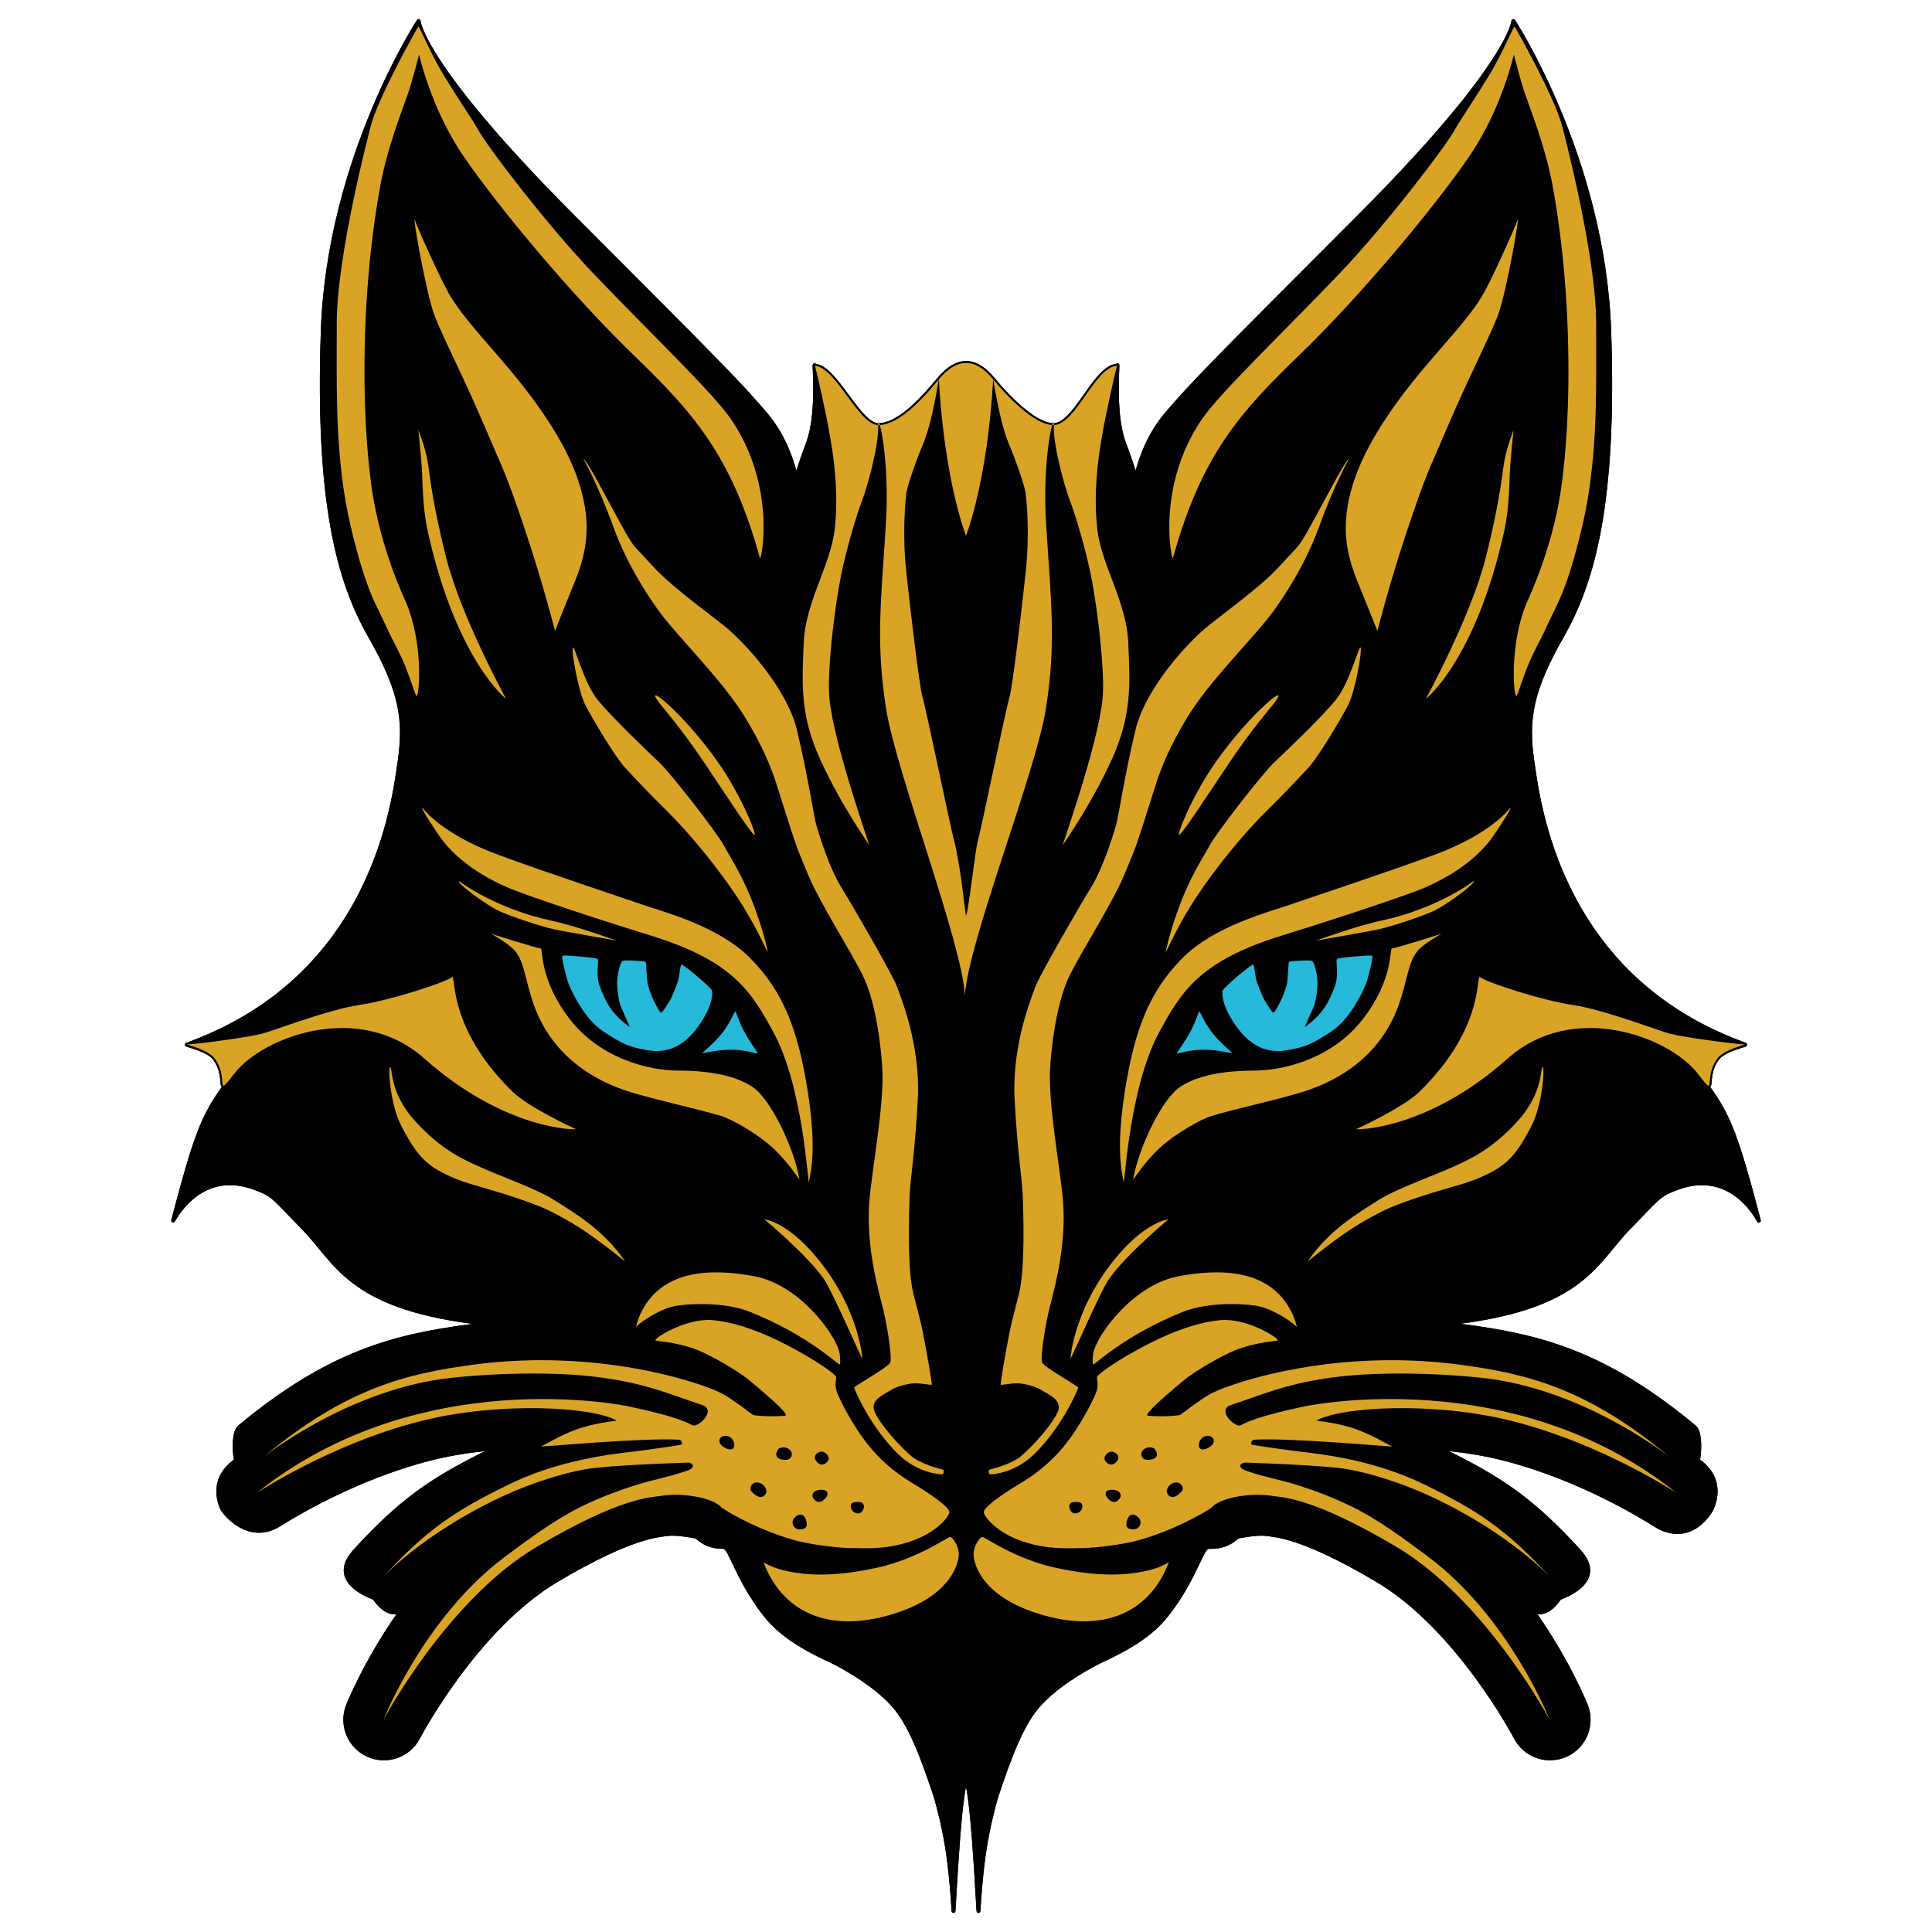 <?xml version="1.0" encoding="UTF-8" standalone="no"?>
<!DOCTYPE svg PUBLIC "-//W3C//DTD SVG 1.1//EN" "http://www.w3.org/Graphics/SVG/1.1/DTD/svg11.dtd">
<svg width="100%" height="100%" viewBox="0 0 10000 10000" version="1.1" xmlns="http://www.w3.org/2000/svg" xmlns:xlink="http://www.w3.org/1999/xlink" xml:space="preserve" xmlns:serif="http://www.serif.com/" style="fill-rule:evenodd;clip-rule:evenodd;stroke-linejoin:round;stroke-miterlimit:2;">
    <g id="Edge.Cuts">
        <path id="umrandung" d="M1147.96,5626.25C1146.96,5625.31 1146.04,5624.16 1145.24,5622.76C1143.64,5619.99 1142.37,5615.35 1141.63,5609.01C1139.05,5586.72 1140.44,5535.25 1103.48,5485.16C1091.34,5468.7 1068.36,5455.64 1044.95,5445.31C1010.02,5429.88 973.813,5420.68 964.936,5417.6C958.725,5415.78 957.449,5411.28 957.204,5408.46C957.012,5406.26 957.39,5403.69 959.438,5401.11C960.225,5400.12 962.328,5398.09 966.728,5396.49C1922.69,5050.55 2026.93,4156.23 2058.36,3940.72C2089.66,3726.1 2067.01,3578.61 1906.05,3296.92C1742.95,3011.49 1629.2,2599.28 1660.91,1706.74C1692.62,814.373 2158.42,103.446 2158.42,103.446C2160.77,99.851 2165.16,98.163 2169.32,99.254C2173.48,100.345 2176.47,103.972 2176.76,108.261C2176.76,108.261 2179.58,143.502 2231.56,235.172C2311.84,376.751 2507.16,648.51 2981.53,1122.87C3774.39,1915.74 3846.52,1992.67 3968.5,2134.98C4067.14,2250.06 4105.24,2376.85 4122.15,2435.82C4131.08,2406.87 4146.53,2359.17 4169.53,2299.5C4205.5,2206.18 4215.27,2072.78 4206.01,1894.08C4205.58,1885.83 4209.96,1882.51 4211.02,1881.87C4213.05,1880.62 4215.23,1880.16 4217.56,1880.45C4219.35,1880.68 4221.8,1881.37 4224.04,1883.91C4224.09,1883.97 4224.15,1884.04 4224.21,1884.12C4245.79,1887.04 4267.94,1900 4290.06,1919.83C4323.68,1949.95 4357.86,1995.99 4391.71,2041.96C4424.69,2086.76 4457.35,2131.49 4489.09,2160.33C4508.41,2177.89 4527.03,2189.61 4545.35,2190.07C4588.16,2191.14 4634.2,2167.16 4678.45,2133.58C4747.23,2081.41 4811.29,2005.63 4851.77,1956.83C4901.32,1897.08 4951.62,1868.48 5001.11,1868.74C5050.61,1869 5100.18,1898.16 5148.27,1956.88C5187.1,2004.28 5255.32,2080.13 5325.35,2132.7C5370.41,2166.52 5415.97,2190.98 5454.67,2190.07C5475.24,2189.59 5495.1,2177.8 5514.91,2159.99C5547.21,2130.96 5578.73,2085.98 5610.34,2041.07C5642.88,1994.83 5675.5,1948.66 5708.74,1918.77C5730.72,1899.02 5753.18,1886.31 5775.93,1883.94C5775.94,1883.93 5775.95,1883.92 5775.96,1883.91C5778.2,1881.37 5780.65,1880.68 5782.44,1880.45C5786.03,1880.01 5789.69,1880.92 5792.35,1885.22C5792.91,1886.12 5794.26,1888.93 5793.99,1894.08C5784.73,2072.78 5794.5,2206.18 5830.47,2299.5C5853.47,2359.17 5868.92,2406.87 5877.85,2435.82C5894.76,2376.85 5932.86,2250.06 6031.5,2134.98C6153.48,1992.67 6225.61,1915.74 7018.48,1122.87C7492.84,648.51 7688.16,376.751 7768.44,235.172C7820.42,143.502 7823.24,108.261 7823.24,108.261C7823.53,103.972 7826.52,100.345 7830.68,99.254C7834.84,98.163 7839.23,99.851 7841.58,103.446C7841.58,103.446 8307.38,814.373 8339.09,1706.74C8370.8,2599.28 8257.05,3011.49 8093.95,3296.92C7932.99,3578.61 7910.35,3726.1 7941.64,3940.72C7973.07,4156.23 8077.31,5050.55 9033.27,5396.49C9040.23,5399.01 9042.06,5403.38 9042.45,5404.81C9043.21,5407.52 9042.89,5410.05 9041.61,5412.42C9040.77,5413.98 9039.32,5415.85 9036.51,5417.08L9037.07,5416.8C9031.8,5419.19 8993.09,5428.63 8955.66,5445.1C8932.1,5455.47 8908.9,5468.59 8896.68,5485.16C8859.73,5535.25 8861.12,5586.72 8858.53,5609.01C8857.8,5615.35 8856.52,5619.99 8854.93,5622.76C8854.1,5624.2 8853.14,5625.38 8852.11,5626.34C8958.49,5773.56 9001.11,5885.12 9113.39,6314.87C9115.61,6323.36 9108.9,6326.5 9107.5,6327.07C9105.39,6327.92 9101.38,6329.05 9097.08,6325.27C9096.61,6324.86 9094.68,6322.43 9092.04,6317.9C9071.33,6282.45 8943.61,6064.98 8688.93,6156.87C8586.83,6193.71 8591.7,6205.63 8438.71,6361.21C8267.81,6535.01 8203.52,6768.01 7557.97,6851.78C7565.74,6852.74 7573.53,6853.73 7581.34,6854.76C7973.63,6906.49 8313.33,6992.96 8778.09,7379.61C8786.15,7386.32 8793.05,7398.75 8797.7,7415.63C8806.91,7449.09 8808.26,7501.35 8799.67,7554.87C8802.61,7557.2 8805.56,7559.54 8808.5,7561.89C8943.25,7669.4 8872.31,7806.18 8865.89,7819.17C8857.32,7836.51 8755.41,8005.85 8578.52,7911.29C8577.11,7910.53 8569.46,7906.23 8556.45,7898.05C8499.81,7862.4 8171.92,7658.73 7779.02,7559.22C7688.32,7536.25 7592.96,7520.51 7499.06,7510.82C7781.99,7651.65 7938.71,7757.39 8182.44,8023.43C8182.79,8023.82 8183.11,8024.23 8183.39,8024.65C8227.58,8074.63 8237.39,8118.47 8226.98,8155.57C8211.42,8211.04 8148.22,8252.89 8078.8,8279.52C8045.73,8327.47 8004.9,8360.01 7957.85,8355.18C8132.14,8605.56 8218.33,8824.74 8218.33,8824.74L8218.34,8824.76C8258.9,8928.41 8211.55,9045.69 8110.4,9092.14C8009.26,9138.58 7889.45,9098.04 7837.28,8999.73C7837.27,8999.71 7837.26,8999.69 7837.25,8999.67C7837.25,8999.67 7542.57,8435.71 7122.25,8186.86C6731.81,7955.7 6597.75,7957.41 6556.35,7950.32C6516.89,7943.55 6434.33,7958.32 6409.53,7963.03C6356.34,8012.34 6305.08,8014.56 6284.76,8016.12C6274.69,8016.9 6264.94,8017.05 6255.49,8016.6C6253.21,8018.12 6250.96,8019.63 6248.74,8021.13C6246.18,8022.85 6243.62,8026.51 6240.48,8031.48C6234.47,8041.03 6227.51,8054.95 6219.18,8072.28C6185.75,8141.8 6131.18,8264.54 6032.15,8382.83C5921.4,8515.1 5727.85,8591.35 5678.3,8617.72C5626.11,8645.48 5457.14,8736.82 5363.25,8856.85C5269.02,8977.32 5192.72,9228.42 5177.22,9270.17C5161.7,9311.92 5127.4,9439.4 5107.36,9565.39C5087.25,9691.76 5076.72,9847.81 5074.81,9890.89C5074.38,9900.52 5065.36,9901.09 5064.53,9901.07C5062.23,9901.02 5059.38,9900.36 5056.95,9897.36C5056.52,9896.82 5055.38,9895.47 5054.86,9892.83C5054.66,9891.82 5054.24,9887.21 5053.74,9879.51C5049.84,9818.79 5036.09,9545.09 5017.07,9367.82C5012.21,9322.56 5007.02,9283.63 5001.55,9256.25C5001.03,9253.64 5000.52,9251.15 5000,9248.77C4999.48,9251.15 4998.97,9253.64 4998.45,9256.25C4992.98,9283.63 4987.79,9322.56 4982.93,9367.82C4963.91,9545.09 4950.16,9818.79 4946.26,9879.51C4945.76,9887.21 4945.34,9891.82 4945.14,9892.83C4944.62,9895.47 4943.48,9896.82 4943.05,9897.36C4940.62,9900.36 4937.77,9901.02 4935.47,9901.07C4934.65,9901.09 4925.62,9900.52 4925.19,9890.89C4923.28,9847.81 4912.75,9691.76 4892.64,9565.39C4872.6,9439.4 4838.3,9311.92 4822.78,9270.17C4807.28,9228.42 4730.98,8977.32 4636.75,8856.85C4542.86,8736.82 4373.89,8645.48 4321.7,8617.72C4272.15,8591.35 4078.6,8515.1 3967.85,8382.83C3868.82,8264.54 3814.25,8141.8 3780.82,8072.28C3772.49,8054.95 3765.53,8041.03 3759.52,8031.48C3756.38,8026.51 3753.82,8022.85 3751.26,8021.13C3749.16,8019.71 3747.03,8018.28 3744.88,8016.85C3738.45,8016.88 3731.9,8016.64 3725.2,8016.12C3704.88,8014.56 3653.62,8012.34 3600.42,7963.03C3575.63,7958.32 3493.06,7943.55 3453.6,7950.32C3412.2,7957.41 3278.14,7955.7 2887.71,8186.86C2467.38,8435.71 2172.7,8999.67 2172.7,8999.67C2172.7,8999.69 2172.69,8999.71 2172.68,8999.73C2120.51,9098.04 2000.69,9138.58 1899.55,9092.14C1798.4,9045.69 1751.06,8928.41 1791.62,8824.76L1791.62,8824.74C1791.62,8824.74 1877.81,8605.56 2052.1,8355.18C2005.06,8360.01 1964.23,8327.47 1931.15,8279.52C1861.73,8252.89 1798.53,8211.04 1782.97,8155.57C1772.56,8118.47 1782.37,8074.63 1826.56,8024.65C1826.84,8024.23 1827.16,8023.82 1827.52,8023.43C2071.24,7757.39 2227.96,7651.65 2510.89,7510.82C2417,7520.51 2321.64,7536.25 2230.93,7559.22C1838.03,7658.73 1510.14,7862.4 1453.5,7898.05C1347.04,7965.06 1257.28,7924.26 1202.31,7880.36C1165.46,7850.93 1144.44,7819.93 1144.06,7819.17C1137.64,7806.18 1066.71,7669.4 1201.45,7561.89C1204.4,7559.54 1207.34,7557.2 1210.29,7554.87C1201.69,7501.35 1203.05,7449.09 1212.26,7415.63C1216.9,7398.75 1223.8,7386.32 1231.86,7379.61C1696.62,6992.96 2036.32,6906.49 2428.61,6854.76C2434.72,6853.96 2440.83,6853.17 2446.92,6852.41C1796.79,6769.19 1732.62,6535.45 1561.29,6361.21C1408.3,6205.63 1413.17,6193.71 1311.07,6156.87C1056.39,6064.98 928.666,6282.45 907.963,6317.9C905.317,6322.43 903.394,6324.86 902.924,6325.27C898.624,6329.05 894.609,6327.92 892.5,6327.07C891.103,6326.5 884.388,6323.36 886.607,6314.87C998.91,5885.03 1041.53,5773.51 1147.96,5626.25Z"/>
    </g>
    <g id="F.Cu">
        <path d="M1147.96,5626.25C1146.96,5625.31 1146.04,5624.16 1145.24,5622.76C1143.64,5619.99 1142.37,5615.35 1141.63,5609.01C1139.05,5586.72 1140.44,5535.25 1103.48,5485.16C1091.34,5468.7 1068.36,5455.64 1044.95,5445.31C1010.02,5429.88 973.813,5420.68 964.936,5417.6C958.725,5415.78 957.449,5411.28 957.204,5408.46C957.012,5406.26 957.39,5403.69 959.438,5401.11C960.225,5400.12 962.328,5398.09 966.728,5396.49C1922.69,5050.55 2026.93,4156.23 2058.36,3940.72C2089.66,3726.1 2067.01,3578.61 1906.05,3296.92C1742.95,3011.49 1629.2,2599.28 1660.91,1706.74C1692.62,814.373 2158.42,103.446 2158.42,103.446C2160.77,99.851 2165.16,98.163 2169.32,99.254C2173.48,100.345 2176.47,103.972 2176.76,108.261C2176.76,108.261 2179.58,143.502 2231.56,235.172C2311.84,376.751 2507.16,648.51 2981.53,1122.87C3774.39,1915.74 3846.52,1992.67 3968.5,2134.98C4067.14,2250.06 4105.24,2376.85 4122.15,2435.82C4131.08,2406.87 4146.53,2359.17 4169.53,2299.5C4205.5,2206.18 4215.27,2072.78 4206.01,1894.08C4205.58,1885.83 4209.96,1882.51 4211.02,1881.87C4213.05,1880.62 4215.23,1880.16 4217.56,1880.45C4219.35,1880.68 4221.8,1881.37 4224.04,1883.91C4224.09,1883.97 4224.15,1884.04 4224.21,1884.12C4245.79,1887.04 4267.94,1900 4290.06,1919.83C4323.68,1949.95 4357.86,1995.99 4391.71,2041.96C4424.69,2086.76 4457.35,2131.49 4489.09,2160.33C4508.41,2177.89 4527.03,2189.61 4545.35,2190.07C4588.16,2191.14 4634.2,2167.16 4678.45,2133.58C4747.23,2081.41 4811.29,2005.63 4851.77,1956.83C4901.32,1897.08 4951.62,1868.48 5001.11,1868.74C5050.61,1869 5100.18,1898.16 5148.27,1956.88C5187.1,2004.28 5255.32,2080.13 5325.35,2132.7C5370.41,2166.52 5415.97,2190.98 5454.67,2190.07C5475.24,2189.59 5495.1,2177.8 5514.91,2159.99C5547.21,2130.96 5578.73,2085.98 5610.34,2041.07C5642.88,1994.83 5675.5,1948.66 5708.74,1918.77C5730.72,1899.02 5753.18,1886.31 5775.93,1883.94C5775.94,1883.93 5775.95,1883.92 5775.96,1883.91C5778.2,1881.37 5780.65,1880.68 5782.44,1880.45C5786.03,1880.01 5789.69,1880.92 5792.35,1885.22C5792.91,1886.12 5794.26,1888.93 5793.99,1894.08C5784.73,2072.78 5794.5,2206.18 5830.47,2299.5C5853.47,2359.17 5868.92,2406.87 5877.85,2435.82C5894.76,2376.85 5932.86,2250.06 6031.5,2134.98C6153.48,1992.67 6225.61,1915.74 7018.48,1122.87C7492.84,648.51 7688.16,376.751 7768.44,235.172C7820.42,143.502 7823.24,108.261 7823.24,108.261C7823.53,103.972 7826.52,100.345 7830.68,99.254C7834.84,98.163 7839.23,99.851 7841.58,103.446C7841.58,103.446 8307.38,814.373 8339.09,1706.74C8370.8,2599.28 8257.05,3011.49 8093.95,3296.92C7932.99,3578.61 7910.35,3726.1 7941.64,3940.72C7973.07,4156.23 8077.31,5050.55 9033.27,5396.49C9040.23,5399.01 9042.06,5403.38 9042.45,5404.81C9043.21,5407.52 9042.89,5410.05 9041.61,5412.42C9040.77,5413.98 9039.32,5415.85 9036.51,5417.08L9037.07,5416.8C9031.8,5419.19 8993.09,5428.63 8955.66,5445.1C8932.1,5455.47 8908.9,5468.59 8896.68,5485.16C8859.73,5535.25 8861.12,5586.72 8858.53,5609.01C8857.8,5615.35 8856.52,5619.99 8854.93,5622.76C8854.1,5624.2 8853.14,5625.38 8852.11,5626.34C8958.49,5773.56 9001.11,5885.12 9113.39,6314.87C9115.61,6323.36 9108.9,6326.5 9107.5,6327.07C9105.39,6327.92 9101.38,6329.05 9097.08,6325.27C9096.61,6324.86 9094.68,6322.43 9092.04,6317.9C9071.33,6282.45 8943.61,6064.98 8688.93,6156.87C8586.83,6193.71 8591.7,6205.63 8438.71,6361.21C8267.81,6535.01 8203.52,6768.01 7557.97,6851.78C7565.74,6852.74 7573.53,6853.73 7581.34,6854.76C7973.63,6906.49 8313.33,6992.96 8778.09,7379.61C8786.15,7386.32 8793.05,7398.75 8797.7,7415.63C8806.91,7449.09 8808.26,7501.35 8799.67,7554.87C8802.61,7557.2 8805.56,7559.54 8808.5,7561.89C8943.25,7669.4 8872.31,7806.18 8865.89,7819.17C8857.32,7836.51 8755.41,8005.85 8578.52,7911.29C8577.11,7910.53 8569.46,7906.23 8556.45,7898.05C8499.81,7862.4 8171.92,7658.73 7779.02,7559.22C7688.32,7536.25 7592.96,7520.51 7499.06,7510.82C7781.99,7651.65 7938.71,7757.39 8182.44,8023.43C8182.79,8023.82 8183.11,8024.23 8183.39,8024.65C8227.58,8074.63 8237.39,8118.47 8226.98,8155.57C8211.42,8211.04 8148.22,8252.89 8078.8,8279.52C8045.73,8327.47 8004.9,8360.01 7957.85,8355.18C8132.14,8605.56 8218.33,8824.74 8218.33,8824.74L8218.34,8824.76C8258.9,8928.41 8211.55,9045.69 8110.4,9092.14C8009.26,9138.58 7889.45,9098.04 7837.28,8999.73C7837.27,8999.71 7837.26,8999.69 7837.25,8999.67C7837.25,8999.67 7542.57,8435.71 7122.25,8186.86C6731.81,7955.7 6597.75,7957.41 6556.35,7950.32C6516.89,7943.55 6434.33,7958.32 6409.53,7963.03C6356.34,8012.34 6305.08,8014.56 6284.76,8016.12C6274.69,8016.9 6264.94,8017.05 6255.49,8016.6C6253.21,8018.12 6250.96,8019.63 6248.74,8021.13C6246.18,8022.85 6243.62,8026.51 6240.48,8031.48C6234.47,8041.03 6227.51,8054.95 6219.18,8072.28C6185.75,8141.8 6131.18,8264.54 6032.15,8382.83C5921.4,8515.1 5727.85,8591.35 5678.3,8617.72C5626.11,8645.48 5457.14,8736.82 5363.25,8856.85C5269.02,8977.32 5192.72,9228.42 5177.22,9270.17C5161.7,9311.92 5127.4,9439.4 5107.36,9565.39C5087.25,9691.76 5076.72,9847.81 5074.81,9890.89C5074.38,9900.52 5065.36,9901.09 5064.53,9901.07C5062.23,9901.02 5059.38,9900.36 5056.95,9897.36C5056.52,9896.82 5055.38,9895.47 5054.86,9892.83C5054.66,9891.82 5054.24,9887.21 5053.74,9879.51C5049.84,9818.79 5036.09,9545.09 5017.07,9367.82C5012.21,9322.56 5007.02,9283.63 5001.55,9256.25C5001.03,9253.64 5000.52,9251.15 5000,9248.77C4999.48,9251.15 4998.97,9253.64 4998.45,9256.25C4992.98,9283.63 4987.79,9322.56 4982.93,9367.82C4963.91,9545.09 4950.16,9818.79 4946.26,9879.51C4945.76,9887.21 4945.34,9891.82 4945.14,9892.83C4944.62,9895.47 4943.48,9896.82 4943.05,9897.36C4940.62,9900.36 4937.77,9901.02 4935.47,9901.07C4934.65,9901.09 4925.62,9900.52 4925.19,9890.89C4923.28,9847.81 4912.75,9691.76 4892.64,9565.39C4872.6,9439.4 4838.3,9311.92 4822.78,9270.17C4807.28,9228.42 4730.98,8977.32 4636.75,8856.85C4542.86,8736.82 4373.89,8645.48 4321.7,8617.72C4272.15,8591.35 4078.6,8515.1 3967.85,8382.83C3868.82,8264.54 3814.25,8141.8 3780.82,8072.28C3772.49,8054.95 3765.53,8041.03 3759.52,8031.48C3756.38,8026.51 3753.82,8022.85 3751.26,8021.13C3749.16,8019.71 3747.03,8018.28 3744.88,8016.85C3738.45,8016.88 3731.9,8016.64 3725.2,8016.12C3704.88,8014.56 3653.62,8012.34 3600.42,7963.03C3575.63,7958.32 3493.06,7943.55 3453.6,7950.32C3412.2,7957.41 3278.14,7955.7 2887.71,8186.86C2467.38,8435.71 2172.7,8999.67 2172.7,8999.67C2172.7,8999.69 2172.69,8999.71 2172.68,8999.73C2120.51,9098.04 2000.69,9138.58 1899.55,9092.14C1798.4,9045.69 1751.06,8928.41 1791.62,8824.76L1791.62,8824.74C1791.62,8824.74 1877.81,8605.56 2052.1,8355.18C2005.06,8360.01 1964.23,8327.47 1931.15,8279.52C1861.73,8252.89 1798.53,8211.04 1782.97,8155.57C1772.56,8118.47 1782.37,8074.63 1826.56,8024.65C1826.84,8024.23 1827.16,8023.82 1827.52,8023.43C2071.24,7757.39 2227.96,7651.65 2510.89,7510.82C2417,7520.51 2321.64,7536.25 2230.93,7559.22C1838.03,7658.73 1510.14,7862.4 1453.5,7898.05C1347.04,7965.06 1257.28,7924.26 1202.31,7880.36C1165.46,7850.93 1144.44,7819.93 1144.06,7819.17C1137.64,7806.18 1066.71,7669.4 1201.45,7561.89C1204.4,7559.54 1207.34,7557.2 1210.29,7554.87C1201.69,7501.35 1203.05,7449.09 1212.26,7415.63C1216.9,7398.75 1223.8,7386.32 1231.86,7379.61C1696.62,6992.96 2036.32,6906.49 2428.61,6854.76C2434.72,6853.96 2440.83,6853.17 2446.92,6852.41C1796.79,6769.19 1732.62,6535.45 1561.29,6361.21C1408.3,6205.63 1413.17,6193.71 1311.07,6156.87C1056.39,6064.98 928.666,6282.45 907.963,6317.9C905.317,6322.43 903.394,6324.86 902.924,6325.27C898.624,6329.05 894.609,6327.92 892.5,6327.07C891.103,6326.5 884.388,6323.36 886.607,6314.87C998.91,5885.03 1041.53,5773.51 1147.96,5626.25ZM3258.88,5315.24C3153.44,5241.76 3128.73,5164.23 3106.1,5110.25C3080.84,5049.98 3101.72,4972.27 3093.5,4964.05C3085.28,4955.83 2926.02,4943.31 2912.2,4946.14C2902.14,4948.2 2931.9,5056.61 2937.85,5077.41C2946.77,5108.55 3019.69,5271.36 3120.94,5337.52C3219.93,5402.19 3252,5419.41 3354.01,5436.24C3456.02,5453.07 3547.68,5416.61 3629.01,5291.11C3694.21,5190.51 3686.39,5137.92 3685.59,5128.95C3684.18,5113.34 3536.59,4990.52 3527.96,4992.78C3519.4,4995.02 3519.64,5043.32 3509.04,5078.38C3502.23,5100.92 3478.3,5161.13 3466.51,5180.07C3453.37,5201.17 3431.61,5237.45 3423.26,5241.3C3413.43,5245.83 3355.32,5131.73 3350.17,5077.34C3345.87,5031.9 3344.99,4986.63 3341.72,4978.51C3340.3,4974.95 3232.52,4967.46 3222.42,4973.49C3212.33,4979.52 3199.04,5022.93 3195,5070.04C3190.96,5117.15 3204.43,5185.81 3210.48,5202.29C3216.54,5218.78 3262.58,5317.82 3258.88,5315.24ZM3805.82,5234.34C3802.57,5234.64 3780.6,5290.86 3742.55,5341.09C3698.01,5399.89 3633.44,5447.65 3636.15,5451.65C3636.63,5452.37 3722.62,5430.42 3799,5433.39C3865.71,5435.99 3920.57,5455.61 3922.37,5452.92C3924.49,5449.73 3878.62,5391.34 3847.73,5331.78C3822.72,5283.57 3808.98,5234.05 3805.82,5234.34ZM6754.6,5315.24C6750.9,5317.82 6796.94,5218.78 6802.99,5202.29C6809.05,5185.81 6822.51,5117.15 6818.47,5070.04C6814.43,5022.93 6801.15,4979.52 6791.05,4973.49C6780.96,4967.46 6673.18,4974.95 6671.75,4978.51C6668.49,4986.63 6667.6,5031.9 6663.3,5077.34C6658.16,5131.73 6600.05,5245.83 6590.21,5241.3C6581.87,5237.45 6560.11,5201.17 6546.97,5180.07C6535.17,5161.13 6511.24,5100.92 6504.43,5078.38C6493.84,5043.32 6494.08,4995.02 6485.51,4992.78C6476.88,4990.52 6329.29,5113.34 6327.89,5128.95C6327.08,5137.92 6319.27,5190.51 6384.47,5291.11C6465.79,5416.61 6557.46,5453.07 6659.47,5436.24C6761.47,5419.41 6793.55,5402.19 6892.53,5337.52C6993.79,5271.36 7066.71,5108.55 7075.62,5077.41C7081.58,5056.61 7111.34,4948.2 7101.27,4946.14C7087.45,4943.31 6928.19,4955.83 6919.97,4964.05C6911.76,4972.27 6932.64,5049.98 6907.38,5110.25C6884.75,5164.23 6860.04,5241.76 6754.6,5315.24ZM6207.65,5234.34C6204.5,5234.05 6190.75,5283.57 6165.74,5331.78C6134.85,5391.34 6088.98,5449.73 6091.11,5452.92C6092.9,5455.61 6147.77,5435.99 6214.47,5433.39C6290.86,5430.42 6376.84,5452.37 6377.32,5451.65C6380.03,5447.65 6315.46,5399.89 6270.92,5341.09C6232.88,5290.86 6210.9,5234.64 6207.65,5234.34Z"/>
    </g>
    <g id="F.Mask">
        <path d="M3019.41,2374.53C3037.71,2383.74 3110.27,2523.22 3176.09,2643.84C3220.69,2725.57 3262.82,2807.33 3291.97,2836.87C3334.15,2879.63 3384.45,2941.32 3443.32,2994.28C3544.78,3085.52 3663.06,3171.39 3746.7,3238.1C3852.89,3322.8 4073.27,3562.23 4125.19,3779.37C4177.12,3996.51 4212.44,4217.11 4219.99,4249.83C4227.54,4282.56 4285.45,4480.19 4353.42,4590.96C4421.39,4701.73 4624.05,5052.92 4642.94,5107.05C4661.82,5161.18 4765.54,5407.67 4750.43,5691.12C4735.33,5974.57 4710.3,6107.64 4707.79,6197.01C4705.27,6286.39 4696.81,6540.25 4722.39,6671.82C4732.57,6724.19 4758.38,6806.46 4775.17,6888.99C4801.6,7018.92 4823.13,7157.84 4823.13,7165.54C4823.13,7173.29 4779.95,7158.47 4729.38,7160.07C4709.6,7160.7 4646.54,7172.91 4613.54,7193.78C4574.32,7218.61 4513.86,7241.23 4522.52,7292.85C4529.25,7333 4616.59,7448.94 4717.03,7537.04C4747.66,7563.9 4821.2,7592.89 4874.25,7604.85C4894.89,7609.51 4879.89,7630.95 4879.89,7630.95C4879.89,7630.95 4790.45,7634.04 4689.88,7561.24C4622.57,7512.51 4498.07,7368.19 4420.48,7182.9C4417.95,7176.86 4596.51,7077.32 4607.64,7053.19C4618.78,7029.07 4594.18,6874.88 4573.2,6784.3C4555.69,6708.74 4479.92,6464.85 4499.75,6217.97C4512.85,6054.9 4577.03,5723.21 4566.9,5532.52C4560.77,5417.22 4534.78,5205.53 4475.27,5069.44C4434.86,4977.03 4300.38,4766.04 4217.78,4603.09C4178.05,4524.7 4153.36,4453.2 4140.62,4425.36C4119.36,4378.92 4069.06,4216.22 4017.04,4052.33C3971.7,3909.48 3898.84,3784.22 3865.03,3726.65C3743.36,3519.44 3493.21,3285.32 3393.79,3139.51C3366.63,3099.67 3249.86,2935.44 3172.53,2721.14C3095.21,2506.85 3019.41,2374.53 3019.41,2374.53Z" style="fill:rgb(217,164,38);"/>
        <path d="M6982.63,2374.53C6964.34,2383.74 6891.77,2523.22 6825.95,2643.84C6781.36,2725.57 6739.22,2807.33 6710.07,2836.87C6667.9,2879.63 6617.6,2941.32 6558.72,2994.28C6457.26,3085.52 6338.98,3171.39 6255.35,3238.1C6149.15,3322.8 5928.77,3562.23 5876.85,3779.37C5824.92,3996.51 5789.6,4217.11 5782.05,4249.83C5774.5,4282.56 5716.6,4480.19 5648.62,4590.96C5580.65,4701.73 5377.99,5052.92 5359.11,5107.05C5340.23,5161.18 5236.5,5407.67 5251.61,5691.12C5266.71,5974.57 5291.74,6107.64 5294.26,6197.01C5296.77,6286.39 5305.23,6540.25 5279.65,6671.82C5269.47,6724.19 5243.66,6806.46 5226.87,6888.99C5200.45,7018.92 5178.91,7157.84 5178.91,7165.54C5178.91,7173.29 5222.09,7158.47 5272.66,7160.07C5292.44,7160.7 5355.5,7172.91 5388.5,7193.78C5427.73,7218.61 5488.18,7241.23 5479.53,7292.85C5472.8,7333 5385.45,7448.94 5285.01,7537.04C5254.39,7563.9 5180.84,7592.89 5127.8,7604.85C5107.15,7609.51 5122.15,7630.95 5122.15,7630.95C5122.15,7630.95 5211.6,7634.04 5312.16,7561.24C5379.47,7512.51 5503.98,7368.19 5581.56,7182.9C5584.09,7176.86 5405.53,7077.32 5394.4,7053.19C5383.27,7029.07 5407.86,6874.88 5428.85,6784.3C5446.35,6708.74 5522.12,6464.85 5502.29,6217.97C5489.19,6054.9 5425.02,5723.21 5435.14,5532.52C5441.27,5417.22 5467.27,5205.53 5526.77,5069.44C5567.18,4977.03 5701.66,4766.04 5784.26,4603.09C5823.99,4524.7 5848.68,4453.2 5861.42,4425.36C5882.68,4378.92 5932.98,4216.22 5985,4052.33C6030.35,3909.48 6103.2,3784.22 6137.01,3726.65C6258.68,3519.44 6508.83,3285.32 6608.25,3139.51C6635.42,3099.67 6752.18,2935.44 6829.51,2721.14C6906.83,2506.85 6982.63,2374.53 6982.63,2374.53Z" style="fill:rgb(217,164,38);"/>
        <path d="M2964.93,3351.87C2973.36,3337.47 3020.67,3530.33 3090.64,3618.66C3163.28,3710.38 3355.17,3892.01 3413.26,3947.13C3471.36,4002.24 3710.38,4307.88 3748.41,4379.1C3786.98,4451.31 3851.51,4540.21 3918.42,4732.47C3959.86,4851.53 3975.76,4931.08 3973.37,4928.22C3968.48,4922.37 3911,4787.36 3815.37,4643.06C3713.06,4488.66 3570.18,4314.5 3455.15,4200.69C3384.91,4131.19 3331.14,4077.05 3234.4,3972.29C3182.53,3916.12 3065.15,3717.68 3030.76,3651.52C2991.2,3575.45 2956.82,3365.76 2964.93,3351.87Z" style="fill:rgb(217,164,38);"/>
        <path d="M7042.72,3351.87C7034.3,3337.47 6986.99,3530.33 6917.02,3618.66C6844.38,3710.38 6652.49,3892.01 6594.39,3947.13C6536.3,4002.24 6297.28,4307.88 6259.24,4379.1C6220.67,4451.31 6156.15,4540.21 6089.23,4732.47C6047.8,4851.53 6031.9,4931.08 6034.29,4928.22C6039.17,4922.37 6096.66,4787.36 6192.28,4643.06C6294.6,4488.66 6437.48,4314.5 6552.5,4200.69C6622.74,4131.19 6676.52,4077.05 6773.26,3972.29C6825.13,3916.12 6942.5,3717.68 6976.9,3651.52C7016.45,3575.45 7050.84,3365.76 7042.72,3351.87Z" style="fill:rgb(217,164,38);"/>
        <g id="Oheren">
            <path d="M2872.61,3265.81C2872.61,3265.81 2931.87,3116.01 2964.8,3036.03C2997.73,2956.05 3052.76,2825.81 3031.59,2654.09C3010.42,2482.37 2930.44,2301.23 2765.77,2075.41C2601.11,1849.58 2424.59,1687.94 2330.59,1532.02C2283.73,1454.28 2165.93,1190.92 2147.11,1139.17C2133.44,1101.59 2200.87,1495.56 2246.03,1624.64C2268.35,1688.44 2337.13,1829.14 2404.38,1973.86C2485.13,2147.61 2559.72,2327.5 2573.8,2358.56C2630.19,2482.91 2675.45,2617.08 2717.73,2743.1C2812.23,3024.78 2872.61,3265.81 2872.61,3265.81Z" style="fill:rgb(217,164,38);"/>
            <path d="M7129.3,3265.81C7129.3,3265.81 7070.04,3116.01 7037.11,3036.03C7004.17,2956.05 6949.15,2825.81 6970.32,2654.09C6991.49,2482.37 7071.47,2301.23 7236.13,2075.41C7400.8,1849.58 7577.32,1687.94 7671.32,1532.02C7718.18,1454.28 7835.98,1190.92 7854.8,1139.17C7868.47,1101.59 7801.04,1495.56 7755.88,1624.64C7733.56,1688.44 7664.78,1829.14 7597.52,1973.86C7516.78,2147.61 7442.19,2327.5 7428.1,2358.56C7371.72,2482.91 7326.46,2617.08 7284.18,2743.1C7189.68,3024.78 7129.3,3265.81 7129.3,3265.81Z" style="fill:rgb(217,164,38);"/>
            <path d="M2165.82,2226.46C2163.58,2219.56 2171.4,2268.47 2182.29,2407.23C2188.68,2488.63 2184.78,2619.32 2215.17,2755.22C2363.44,3418.36 2619.28,3617.29 2619.28,3617.29C2619.28,3617.29 2385.7,3190.14 2308.95,2885.2C2267,2718.52 2235.81,2560.42 2219.12,2425.97C2206.91,2327.62 2175.43,2256.16 2165.82,2226.46Z" style="fill:rgb(217,164,38);"/>
            <path d="M7833.73,2226.46C7835.96,2219.56 7828.14,2268.47 7817.25,2407.23C7810.86,2488.63 7814.76,2619.32 7784.38,2755.22C7636.1,3418.36 7380.27,3617.29 7380.27,3617.29C7380.27,3617.29 7613.84,3190.14 7690.6,2885.2C7732.55,2718.52 7763.74,2560.42 7780.43,2425.97C7792.64,2327.62 7824.11,2256.16 7833.73,2226.46Z" style="fill:rgb(217,164,38);"/>
            <path d="M7848.53,3603.03C7833.69,3603.23 7811.72,3321.45 7907.57,3108.27C7995.69,2912.3 8060.47,2694.89 8085.82,2488.32C8100.26,2370.63 8127.97,2119.7 8114.72,1715.1C8101.48,1310.49 8046.02,1016.36 8038.73,974.403C8002.6,766.644 7915.28,549.852 7892.69,483.609C7870.11,417.367 7835.48,281.872 7835.48,281.872C7835.48,281.872 7775,561.531 7603.64,811.267C7417.19,1082.98 7036.76,1536.86 6727.92,1835.1C6422.81,2129.74 6218.46,2353.41 6071.36,2888.41C6065.69,2909 5980.65,2518.81 6222.61,2167.59C6318.18,2028.87 6658.32,1704.09 6934.6,1414.48C7171.31,1166.35 7487.06,754.06 7534.09,664.52C7550.43,633.392 7633.33,512.107 7709.29,387.351C7779.07,272.719 7832.51,135.203 7839.91,138.352C7843,139.666 8049.96,508.344 8086.57,655.763C8093.28,682.752 8263.17,1324.56 8261.65,1679.07C8260.45,1957.39 8272.32,2259.36 8216.72,2590.58C8202.25,2676.8 8179.78,2769.01 8155.37,2858.57C8121.88,2981.44 8091.3,3062.75 8061.39,3126.05C8036.15,3179.47 8014.44,3222.35 7994.9,3265.81C7976.69,3306.31 7938.14,3373.01 7911.55,3437.54C7876.45,3522.7 7854.24,3602.96 7848.53,3603.03Z" style="fill:rgb(217,164,38);"/>
            <path d="M2156.18,3603.03C2171.02,3603.23 2192.99,3321.45 2097.14,3108.27C2009.02,2912.3 1944.24,2694.89 1918.89,2488.32C1904.45,2370.63 1876.74,2119.7 1889.99,1715.1C1903.23,1310.49 1958.69,1016.36 1965.98,974.403C2002.12,766.644 2089.43,549.852 2112.02,483.609C2134.6,417.367 2169.23,281.872 2169.23,281.872C2169.23,281.872 2229.71,561.531 2401.07,811.267C2587.51,1082.98 2967.95,1536.86 3276.79,1835.1C3581.9,2129.74 3786.25,2353.41 3933.35,2888.41C3939.02,2909 4024.06,2518.81 3782.1,2167.59C3686.53,2028.87 3346.39,1704.09 3070.11,1414.48C2833.4,1166.35 2517.65,754.06 2470.62,664.52C2454.28,633.392 2371.38,512.107 2295.42,387.351C2225.64,272.719 2172.2,135.203 2164.8,138.352C2161.71,139.666 1954.75,508.344 1918.14,655.763C1911.43,682.752 1741.54,1324.56 1743.06,1679.07C1744.26,1957.39 1732.39,2259.36 1787.99,2590.58C1802.46,2676.8 1824.93,2769.01 1849.34,2858.57C1882.83,2981.44 1913.4,3062.75 1943.32,3126.05C1968.56,3179.47 1990.27,3222.35 2009.81,3265.81C2028.02,3306.31 2066.57,3373.01 2093.16,3437.54C2128.26,3522.7 2150.47,3602.96 2156.18,3603.03Z" style="fill:rgb(217,164,38);"/>
        </g>
        <g id="Augen">
            <path d="M2190.95,4186.1C2190.95,4186.1 2283.47,4314.42 2573.67,4422.53C2809.3,4510.32 3237.66,4651.58 3322.2,4681.38C3431.79,4720.01 3717.63,4790.92 3885.36,4961.62C4053.09,5132.32 4130.28,5327.36 4180.74,5647.98C4231.21,5968.6 4191.73,6081.11 4187.27,6116.73C4182.82,6152.36 4160.54,5634.14 4005,5346.36C3890.11,5133.81 3795.71,4974.98 3369.7,4842.88C2943.7,4710.77 2663.16,4611.32 2623.08,4592.02C2583,4572.73 2382.62,4489.6 2268.33,4318.9C2154.03,4148.21 2190.95,4186.1 2190.95,4186.1Z" style="fill:rgb(217,164,38);"/>
            <path d="M2375.91,4560.32C2375.91,4560.32 2556.85,4701.28 2855.62,4765.7C2991.99,4795.1 3181.85,4866.84 3195.72,4869.17C3236.94,4876.09 2943.17,4826.34 2866.06,4809.7C2796.58,4794.71 2647.74,4744.15 2587.45,4717.29C2517.33,4686.04 2359.37,4567.48 2375.91,4560.32Z" style="fill:rgb(217,164,38);"/>
            <path d="M2540.56,4832.85C2540.56,4832.85 2784.93,4910.3 2798.44,4908.95C2811.95,4907.6 2787.63,5064.32 2947.05,5272.39C3106.48,5480.45 3360.02,5541.29 3512.89,5541.52C3677.42,5541.77 3806.31,5567.97 3893.35,5624.75C3989.77,5687.64 4112.27,5947.1 4137.98,6105.51C4138.88,6111.07 4083.8,6017.49 3995.7,5937.48C3914.85,5864.06 3785.14,5792.23 3733.21,5776.36C3622.36,5742.46 3346.77,5681.48 3243.62,5646.41C3148.75,5614.16 2873.81,5513.2 2762.8,5200.07C2718.78,5075.89 2715.85,4985.17 2668.01,4924.4C2636.43,4884.27 2540.56,4832.85 2540.56,4832.85Z" style="fill:rgb(217,164,38);"/>
            <g id="Augen1" serif:id="Augen">
                <path d="M7812.17,4186.1C7812.17,4186.1 7719.65,4314.42 7429.45,4422.53C7193.82,4510.32 6765.46,4651.58 6680.92,4681.38C6571.33,4720.01 6285.49,4790.92 6117.76,4961.62C5950.03,5132.32 5872.84,5327.36 5822.38,5647.98C5771.91,5968.6 5811.39,6081.11 5815.85,6116.73C5820.3,6152.36 5842.58,5634.14 5998.12,5346.36C6113.01,5133.81 6207.41,4974.98 6633.42,4842.88C7059.42,4710.77 7339.96,4611.32 7380.04,4592.02C7420.12,4572.73 7620.5,4489.6 7734.8,4318.9C7849.09,4148.21 7812.17,4186.1 7812.17,4186.1Z" style="fill:rgb(217,164,38);"/>
                <path d="M7627.21,4560.32C7627.21,4560.32 7446.28,4701.28 7147.5,4765.7C7011.13,4795.1 6821.28,4866.84 6807.4,4869.17C6766.18,4876.09 7059.95,4826.34 7137.06,4809.7C7206.54,4794.71 7355.38,4744.15 7415.67,4717.29C7485.79,4686.04 7643.75,4567.48 7627.21,4560.32Z" style="fill:rgb(217,164,38);"/>
                <path d="M7462.56,4832.85C7462.56,4832.85 7218.2,4910.3 7204.69,4908.95C7191.18,4907.6 7215.49,5064.32 7056.07,5272.39C6896.64,5480.45 6643.1,5541.29 6490.24,5541.52C6325.7,5541.77 6196.82,5567.97 6109.77,5624.75C6013.35,5687.64 5890.85,5947.1 5865.15,6105.51C5864.24,6111.07 5919.32,6017.49 6007.43,5937.48C6088.27,5864.06 6217.98,5792.23 6269.91,5776.36C6380.77,5742.46 6656.35,5681.48 6759.5,5646.41C6854.38,5614.16 7129.31,5513.2 7240.32,5200.07C7284.34,5075.89 7287.27,4985.17 7335.11,4924.4C7366.7,4884.27 7462.56,4832.85 7462.56,4832.85Z" style="fill:rgb(217,164,38);"/>
            </g>
        </g>
        <path d="M2020.03,5523.7C2032.6,5529.98 2015.32,5657.21 2150.4,5804.86C2285.49,5952.51 2399.03,6001.06 2473.03,6035.13C2580.15,6084.45 2778.52,6153.42 2869.17,6211.68C2969.38,6276.07 3121.48,6362.06 3235.78,6528.96C3238.93,6533.57 3133.57,6443.8 3017.69,6366.27C2945.24,6317.81 2844.96,6265.11 2801,6247.49C2601.2,6167.38 2448.55,6138.92 2357.74,6100.89C2214.49,6040.89 2162.34,5992.66 2076.89,5827.16C2018.45,5713.95 2007.47,5517.41 2020.03,5523.7Z" style="fill:rgb(217,164,38);"/>
        <path d="M7983.96,5523.7C7971.39,5529.98 7988.67,5657.21 7853.59,5804.86C7718.51,5952.51 7604.96,6001.06 7530.96,6035.13C7423.84,6084.45 7225.47,6153.42 7134.82,6211.68C7034.61,6276.07 6882.51,6362.06 6768.22,6528.96C6765.06,6533.57 6870.42,6443.8 6986.3,6366.27C7058.75,6317.81 7159.03,6265.11 7202.99,6247.49C7402.79,6167.38 7555.44,6138.92 7646.25,6100.89C7789.5,6040.89 7841.66,5992.66 7927.1,5827.16C7985.54,5713.95 7996.52,5517.41 7983.96,5523.7Z" style="fill:rgb(217,164,38);"/>
        <path d="M3291.41,6870C3291.41,6870 3313.44,6749.82 3417.53,6669.48C3521.61,6589.13 3675.8,6563.62 3903.7,6605.7C4131.6,6647.77 4315.76,6894.69 4343.12,6993.71C4349.04,7015.14 4351.4,7060.66 4345.59,7062.14C4337.26,7064.26 4188.13,6913.84 3884.83,6791.36C3762.68,6742.04 3597.18,6745.19 3507.11,6757.71C3407.05,6771.61 3286.18,6865.93 3291.41,6870Z" style="fill:rgb(217,164,38);"/>
        <path d="M6712.82,6870C6712.82,6870 6690.79,6749.82 6586.7,6669.48C6482.62,6589.13 6328.43,6563.62 6100.53,6605.7C5872.64,6647.77 5688.48,6894.69 5661.11,6993.71C5655.19,7015.14 5652.84,7060.66 5658.64,7062.14C5666.98,7064.26 5816.1,6913.84 6119.4,6791.36C6241.55,6742.04 6407.05,6745.19 6497.13,6757.71C6597.18,6771.61 6718.05,6865.93 6712.82,6870Z" style="fill:rgb(217,164,38);"/>
        <g id="schnautze">
            <path d="M3955.92,6310.84C3955.92,6310.84 4090.29,6322.59 4265.2,6556.86C4440.1,6791.15 4462.62,7011.24 4463.7,7031.33C4464.54,7046.99 4310.35,6684.96 4262.41,6617.33C4172.55,6490.56 3955.92,6310.84 3955.92,6310.84Z" style="fill:rgb(217,164,38);"/>
            <path d="M6048.4,6310.84C6048.4,6310.84 5914.03,6322.59 5739.12,6556.86C5564.22,6791.15 5541.7,7011.24 5540.62,7031.33C5539.78,7046.99 5693.97,6684.96 5741.91,6617.33C5831.77,6490.56 6048.4,6310.84 6048.4,6310.84Z" style="fill:rgb(217,164,38);"/>
            <path d="M3392.39,6937.02C3389.41,6923.97 3555.29,6819.89 3691.11,6833.21C3826.94,6846.52 3976.49,6907.69 4119.24,6986.52C4261.99,7065.36 4325.91,7117.55 4328.04,7127.14C4330.17,7136.73 4318.45,7163.36 4330.17,7200.65C4341.89,7237.93 4415.64,7384.35 4497.42,7483.59C4581.87,7586.07 4662.98,7641.32 4737.75,7685.85C4813.96,7731.24 4911.6,7799.48 4913.88,7825.33C4915.77,7846.82 4847.18,7935.05 4707.99,7979.93C4568.79,8024.81 4467.66,8011.75 4402.89,8012.88C4373.35,8013.4 4242.53,8002.74 4140.24,7979.02C4018.25,7950.74 3849.82,7878.04 3737.72,7805.36C3732.5,7801.98 3723.92,7780.35 3719.01,7776.45C3622.85,7699.98 3589.64,7547.57 3566.71,7482.67C3547.76,7429.05 3539.99,7459.27 3558.23,7440.12C3576.47,7420.96 3555.1,7363.68 3571.62,7376.72C3582.17,7385.04 3656.28,7388.85 3671.96,7321.49C3681.79,7279.24 3602.36,7258.58 3638.85,7264.05C3675.33,7269.53 3817.05,7312.94 3899.93,7324.73C3957.34,7332.89 4031.21,7331.24 4063.93,7327.88C4097.7,7324.41 3906.19,7168.1 3884.27,7149.06C3826.61,7098.98 3677.59,7013.79 3609.78,6987.69C3489.39,6941.34 3393.94,6943.76 3392.39,6937.02ZM3758.31,7432.21C3722.72,7430.81 3715.74,7459.42 3730.4,7476.87C3745.05,7494.31 3782.03,7512.45 3795.99,7495.71C3809.95,7478.96 3793.9,7433.6 3758.31,7432.21ZM4114.18,7853.67C4091.16,7876 4103.02,7915.78 4140,7915.78C4176.98,7915.78 4181.17,7895.54 4171.4,7865.53C4161.63,7835.53 4137.21,7831.34 4114.18,7853.67ZM4033.56,7496.18C4024.59,7500.01 3990.65,7553.39 4063.24,7556.41C4094.33,7557.71 4103.35,7532.9 4096.34,7515.78C4090.29,7501.02 4065.6,7482.49 4033.56,7496.18ZM4253.36,7710.89C4213.27,7709.93 4195.13,7735.05 4210.48,7755.98C4225.83,7776.91 4243.97,7781.8 4266.3,7761.56C4288.63,7741.33 4293.44,7711.85 4253.36,7710.89ZM3932.76,7675.74C3893.95,7661.99 3872.75,7702.95 3890.19,7720.39C3907.64,7737.84 3937.43,7765.81 3961.37,7735.05C3976.64,7715.41 3958.65,7684.9 3932.76,7675.74ZM4239.09,7516.64C4213.27,7529.9 4209.78,7548.74 4231.41,7570.37C4253.04,7592 4278.86,7575.95 4287.93,7556.42C4297,7536.89 4264.91,7503.38 4239.09,7516.64ZM4448.43,7774.46C4417.02,7772.73 4402.37,7776.22 4403.77,7799.94C4405.16,7823.67 4435.86,7843.21 4456.1,7828.55C4476.34,7813.9 4479.82,7776.19 4448.43,7774.46Z" style="fill:rgb(217,164,38);"/>
            <path d="M4917.95,7955.26C4930.22,7957.02 4962.8,7999.76 4962.66,8045.55C4962.55,8078.23 4936.49,8247.31 4650.69,8344.76C4318.96,8457.87 4059.84,8365.54 3952.72,8088.7C3949.81,8081.17 3982.89,8113.98 4081.63,8133.77C4177.46,8152.98 4314.91,8163.61 4538.55,8114.64C4754.59,8067.35 4905.68,7953.51 4917.95,7955.26Z" style="fill:rgb(217,164,38);"/>
            <path d="M5083.91,7955.26C5071.64,7957.02 5039.06,7999.76 5039.2,8045.55C5039.31,8078.23 5065.37,8247.31 5351.18,8344.76C5682.9,8457.87 5942.02,8365.54 6049.14,8088.7C6052.05,8081.17 6018.97,8113.98 5920.23,8133.77C5824.4,8152.98 5686.95,8163.61 5463.31,8114.64C5247.27,8067.35 5096.19,7953.51 5083.91,7955.26Z" style="fill:rgb(217,164,38);"/>
            <path id="umrandung1" serif:id="umrandung" d="M3737.72,7805.36C3687.9,7747.37 3522.3,7725.14 3416.13,7743.33C3369.59,7751.31 3217.62,7746.3 2778.72,8006.15C2314.25,8281.14 1985.17,8901.29 1985.17,8901.29C1985.17,8901.29 2192.04,8372.69 2614.77,8056.85C2740.02,7963.27 2876.95,7862.31 3009.65,7797.75C3206.22,7702.12 3377.92,7662.36 3377.92,7662.36C3377.92,7662.36 3557.64,7619.35 3577.9,7601.66C3601.5,7581.07 3570.18,7569.8 3562.4,7570.4C3553.8,7571.06 3156.75,7582.01 3024.5,7605.79C2926.18,7623.47 2766.72,7668.2 2601.1,7745.05C2185.37,7937.97 1975.43,8170.67 1980.36,8165.29C2208.89,7915.83 2353.8,7821.26 2625.92,7687.21C2898.04,7553.16 3174.32,7525.97 3282.17,7512.86C3358.51,7503.58 3495.85,7483.88 3523.68,7478.2C3539.45,7474.99 3522.37,7452.47 3518.55,7452.21C3339.47,7439.87 2794.65,7489.9 2800.39,7487.11C2834.41,7470.59 2894.03,7432.5 2977.37,7401.11C3083.01,7361.33 3196.4,7355.18 3191.82,7352.6C3062.54,7280.07 2578.57,7254.04 2177.38,7355.65C1707.04,7474.77 1322.99,7731.97 1330.43,7726.03C2174.29,7052.69 3239.3,7275.19 3264.86,7281.68C3295.13,7289.38 3500.36,7329.45 3582.12,7376.45C3612.51,7393.92 3711.25,7297.45 3634.84,7272.3C3469.58,7217.9 3359.38,7166 3127.77,7132.24C2818.38,7087.14 2419.01,7119.52 2292.63,7136.9C1772.38,7208.44 1348.41,7554.16 1364.17,7541.05C1787.45,7188.91 2096.79,7110.07 2454.07,7062.96C3104.62,6977.17 3607.46,7161.97 3632.51,7170.43C3719.82,7199.9 3752.8,7220.72 3777.99,7237.68C3870.97,7300.25 3846.89,7289.06 3899.93,7324.73C3929.91,7344.89 3729.01,7351.74 3678.73,7450.18C3619.35,7566.43 3757.15,7827.98 3737.72,7805.36Z" style="fill:rgb(217,164,38);"/>
            <path d="M6613.56,6937.02C6616.55,6923.97 6450.67,6819.89 6314.84,6833.21C6179.02,6846.52 6029.46,6907.69 5886.71,6986.52C5743.96,7065.36 5680.05,7117.55 5677.92,7127.14C5675.78,7136.73 5687.5,7163.36 5675.78,7200.65C5664.07,7237.93 5590.32,7384.35 5508.53,7483.59C5424.08,7586.07 5342.98,7641.32 5268.21,7685.85C5191.99,7731.24 5094.35,7799.48 5092.08,7825.33C5090.19,7846.82 5158.77,7935.05 5297.97,7979.93C5437.16,8024.81 5538.3,8011.75 5603.07,8012.88C5632.61,8013.4 5763.43,8002.74 5865.71,7979.02C5987.71,7950.74 6156.13,7878.04 6268.23,7805.36C6273.65,7801.85 6280.78,7787.61 6285.91,7783.48C6382.65,7705.61 6427.47,7534.43 6465.29,7477.12C6496.61,7429.66 6465.97,7459.27 6447.73,7440.12C6429.48,7420.96 6405.41,7407.9 6412.78,7390.2C6417.27,7379.42 6359.5,7384.21 6336.39,7337.42C6317.18,7298.53 6381.32,7254.69 6344.83,7260.17C6308.35,7265.64 6188.91,7312.94 6106.03,7324.73C6048.61,7332.89 5974.74,7331.24 5942.03,7327.88C5908.25,7324.41 6099.76,7168.1 6121.69,7149.06C6179.34,7098.98 6328.36,7013.79 6396.17,6987.69C6516.57,6941.34 6612.02,6943.76 6613.56,6937.02ZM6247.64,7432.21C6283.23,7430.81 6290.21,7459.42 6275.56,7476.87C6260.9,7494.31 6223.92,7512.45 6209.96,7495.71C6196.01,7478.96 6212.06,7433.6 6247.64,7432.21ZM5891.77,7853.67C5914.8,7876 5902.94,7915.78 5865.95,7915.78C5828.97,7915.78 5824.78,7895.54 5834.55,7865.53C5844.32,7835.53 5868.74,7831.34 5891.77,7853.67ZM5972.4,7496.18C5981.37,7500.01 6015.31,7553.39 5942.71,7556.41C5911.63,7557.71 5902.6,7532.9 5909.62,7515.78C5915.66,7501.02 5940.35,7482.49 5972.4,7496.18ZM5752.6,7710.89C5792.68,7709.93 5810.83,7735.05 5795.48,7755.98C5780.12,7776.91 5761.98,7781.8 5739.65,7761.56C5717.32,7741.33 5712.51,7711.85 5752.6,7710.89ZM6073.2,7675.74C6112.01,7661.99 6133.21,7702.95 6115.76,7720.39C6098.32,7737.84 6068.53,7765.81 6044.59,7735.05C6029.31,7715.41 6047.31,7684.9 6073.2,7675.74ZM5766.87,7516.64C5792.68,7529.9 5796.17,7548.74 5774.54,7570.37C5752.91,7592 5727.09,7575.95 5718.02,7556.42C5708.95,7536.89 5741.05,7503.38 5766.87,7516.64ZM5557.53,7774.46C5588.93,7772.73 5603.58,7776.22 5602.19,7799.94C5600.79,7823.67 5570.09,7843.21 5549.85,7828.55C5529.62,7813.9 5526.13,7776.19 5557.53,7774.46Z" style="fill:rgb(217,164,38);"/>
            <path id="umrandung2" serif:id="umrandung" d="M6268.23,7805.36C6318.06,7747.37 6483.66,7725.14 6589.82,7743.33C6636.36,7751.31 6788.34,7746.3 7227.23,8006.15C7691.71,8281.14 8020.78,8901.29 8020.78,8901.29C8020.78,8901.29 7813.91,8372.69 7391.18,8056.85C7265.94,7963.27 7129,7862.31 6996.31,7797.75C6799.74,7702.12 6628.03,7662.36 6628.03,7662.36C6628.03,7662.36 6448.32,7619.35 6428.06,7601.66C6404.46,7581.07 6435.77,7569.8 6443.55,7570.4C6452.16,7571.06 6849.21,7582.01 6981.46,7605.79C7079.78,7623.47 7239.23,7668.2 7404.85,7745.05C7820.59,7937.97 8030.52,8170.67 8025.59,8165.29C7797.06,7915.83 7652.16,7821.26 7380.04,7687.21C7107.92,7553.16 6831.64,7525.97 6723.78,7512.86C6647.44,7503.58 6510.11,7483.88 6482.27,7478.2C6466.51,7474.99 6483.59,7452.47 6487.41,7452.21C6666.48,7439.87 7211.3,7489.9 7205.57,7487.11C7171.55,7470.59 7111.93,7432.5 7028.59,7401.11C6922.95,7361.33 6809.55,7355.18 6814.14,7352.6C6943.41,7280.07 7427.38,7254.04 7828.58,7355.65C8298.91,7474.77 8682.97,7731.97 8675.52,7726.03C7831.67,7052.69 6766.65,7275.19 6741.09,7281.68C6710.82,7289.38 6505.59,7329.45 6423.83,7376.45C6393.45,7393.92 6294.7,7297.45 6371.11,7272.3C6536.38,7217.9 6646.57,7166 6878.18,7132.24C7187.57,7087.14 7586.94,7119.52 7713.32,7136.9C8233.58,7208.44 8657.54,7554.16 8641.78,7541.05C8218.5,7188.91 7909.16,7110.07 7551.89,7062.96C6901.33,6977.17 6398.49,7161.97 6373.44,7170.43C6286.13,7199.9 6253.15,7220.72 6227.96,7237.68C6134.98,7300.25 6159.07,7289.06 6106.03,7324.73C6076.04,7344.89 6276.94,7351.74 6327.22,7450.18C6386.61,7566.43 6248.8,7827.98 6268.23,7805.36Z" style="fill:rgb(217,164,38);"/>
        </g>
        <path d="M3413.91,3640.22C3428,3658.79 3526.22,3770.18 3645.74,3948.07C3766.37,4127.61 3914.78,4358.81 3906.63,4316.1C3898.45,4273.21 3824.07,4099.58 3717.18,3946.56C3540.35,3693.39 3318.38,3514.34 3413.91,3640.22Z" style="fill:rgb(217,164,38);"/>
        <path d="M6594.37,3640.22C6580.28,3658.79 6482.06,3770.18 6362.54,3948.07C6241.91,4127.61 6093.5,4358.81 6101.65,4316.1C6109.84,4273.21 6184.21,4099.58 6291.1,3946.56C6467.93,3693.39 6689.9,3514.34 6594.37,3640.22Z" style="fill:rgb(217,164,38);"/>
        <path id="umrandung3" serif:id="umrandung" d="M4217.9,1893.56C4325.23,1898.98 4443.52,2197.52 4545.1,2200.07C4657.01,2202.88 4791.39,2045.29 4859.47,1963.22C4953.72,1849.59 5049.09,1851.58 5140.53,1963.22C5205.88,2042.98 5353.7,2202.44 5454.9,2200.07C5568.31,2197.41 5668.73,1896.23 5782.11,1893.56C5771.06,1925.17 5716.44,2182.15 5711.61,2215.36C5706.16,2252.86 5650.39,2500.39 5680.39,2745.41C5702.76,2928.15 5831.41,3117.42 5839.94,3327.28C5848.46,3537.14 5861.18,3700.13 5751.32,3938.15C5641.46,4176.18 5507.97,4361.61 5501.31,4373.26C5494.65,4384.91 5686.43,3847.44 5707.38,3611.58C5718.61,3485.01 5685.53,3165.59 5642.93,2960.15C5623.05,2864.32 5575.17,2689.25 5538.95,2594.23C5503.41,2500.97 5448.94,2288.7 5454.9,2200.07C5460.87,2111.44 5391.3,2356.39 5415.27,2723.71C5441.77,3129.69 5466.34,3336.51 5413.08,3671.08C5360.93,3998.63 5009.5,4878.59 4994.52,5152.43C4979.53,4878.59 4639.07,3998.63 4586.92,3671.08C4533.66,3336.51 4558.23,3129.69 4584.73,2723.71C4608.7,2356.39 4539.13,2111.44 4545.1,2200.07C4551.06,2288.7 4496.59,2500.97 4461.05,2594.23C4424.83,2689.25 4376.95,2864.32 4357.07,2960.15C4314.47,3165.59 4281.39,3485.01 4292.62,3611.58C4313.57,3847.44 4505.35,4384.91 4498.69,4373.26C4492.03,4361.61 4358.54,4176.18 4248.68,3938.15C4138.82,3700.13 4151.54,3537.14 4160.06,3327.28C4168.59,3117.42 4297.24,2928.15 4319.61,2745.41C4349.61,2500.39 4293.84,2252.86 4288.39,2215.36C4283.56,2182.15 4228.94,1925.17 4217.9,1893.56ZM5782.11,1893.56C5783.53,1889.48 5784.23,1889.15 5784,1893.56L5782.11,1893.56ZM4217.9,1893.56L4216,1893.56C4215.77,1889.15 4216.47,1889.48 4217.9,1893.56ZM5000,4739.51C5012.67,4722.9 5045.75,4407.19 5061.97,4349.29C5078.18,4291.39 5211.12,3649.55 5225.36,3606.87C5239.59,3564.18 5287.91,3161.79 5309.25,2959.02C5330.6,2756.25 5313.57,2596.56 5308.82,2553.87C5304.08,2511.18 5247.07,2355.25 5230.43,2318.3C5169.9,2183.97 5141.26,1950.24 5140.53,1963.22C5110.72,2495.69 5000,2772.96 5000,2772.96C5000,2772.96 4889.28,2495.69 4859.47,1963.22C4858.74,1950.24 4830.1,2183.97 4769.57,2318.3C4752.93,2355.25 4695.92,2511.18 4691.18,2553.87C4686.43,2596.56 4669.4,2756.25 4690.75,2959.02C4712.09,3161.79 4760.41,3564.18 4774.65,3606.87C4788.88,3649.55 4921.82,4291.39 4938.03,4349.29C4954.25,4407.19 4977.46,4559.34 4980.85,4593.47C4982.73,4612.51 4998.73,4741.17 5000,4739.51Z" style="fill:rgb(217,164,38);"/>
        <path id="umrandung4" serif:id="umrandung" d="M8786.03,5555.26C8640.02,5367.38 8142.3,5177.08 7803.3,5479.2C7381.15,5855.43 7007.89,5848.5 7020.19,5843.77C7032.51,5839.03 7264.74,5730.85 7345.23,5652.49C7694.97,5312 7635.22,5033.44 7662.44,5058.29C7689.67,5083.15 7978.48,5177.84 8139.46,5201.52C8300.43,5225.19 8591.06,5336.97 8641.4,5349.84C8716.74,5369.11 8961.47,5402.48 9030.03,5405.9C9040.38,5406.41 8923.85,5431.48 8888.64,5479.22C8811.8,5583.37 8892.9,5692.77 8786.03,5555.26Z" style="fill:rgb(217,164,38);"/>
        <path id="umrandung5" serif:id="umrandung" d="M1214.14,5555.26C1360.15,5367.38 1857.87,5177.08 2196.87,5479.2C2619.02,5855.43 2992.28,5848.5 2979.97,5843.77C2967.66,5839.03 2735.43,5730.85 2654.94,5652.49C2305.19,5312 2364.94,5033.44 2337.72,5058.29C2310.5,5083.15 2021.68,5177.84 1860.71,5201.52C1699.73,5225.19 1409.1,5336.97 1358.77,5349.84C1283.43,5369.11 1038.7,5402.48 970.131,5405.9C959.785,5406.41 1076.31,5431.48 1111.53,5479.22C1188.36,5583.37 1107.26,5692.77 1214.14,5555.26Z" style="fill:rgb(217,164,38);"/>
        <g id="Augen2" serif:id="Augen">
            <path d="M3258.88,5315.24C3262.58,5317.82 3216.54,5218.78 3210.48,5202.29C3204.43,5185.81 3190.96,5117.15 3195,5070.04C3199.04,5022.93 3212.33,4979.52 3222.42,4973.49C3232.52,4967.46 3340.3,4974.95 3341.72,4978.51C3344.99,4986.63 3345.87,5031.9 3350.17,5077.34C3355.32,5131.73 3413.43,5245.83 3423.26,5241.3C3431.61,5237.45 3453.37,5201.17 3466.51,5180.07C3478.3,5161.13 3502.23,5100.92 3509.04,5078.38C3519.64,5043.32 3519.4,4995.02 3527.96,4992.78C3536.59,4990.52 3684.18,5113.34 3685.59,5128.95C3686.39,5137.92 3694.21,5190.51 3629.01,5291.11C3547.68,5416.61 3456.02,5453.07 3354.01,5436.24C3252,5419.41 3219.93,5402.19 3120.94,5337.52C3019.69,5271.36 2946.77,5108.55 2937.85,5077.41C2931.9,5056.61 2902.14,4948.2 2912.2,4946.14C2926.02,4943.31 3085.28,4955.83 3093.5,4964.05C3101.72,4972.27 3080.84,5049.98 3106.1,5110.25C3128.73,5164.23 3153.44,5241.76 3258.88,5315.24Z" style="fill:rgb(38,185,217);"/>
            <path d="M3805.82,5234.34C3808.98,5234.05 3822.72,5283.57 3847.73,5331.78C3878.62,5391.34 3924.49,5449.73 3922.37,5452.92C3920.57,5455.61 3865.71,5435.99 3799,5433.39C3722.62,5430.42 3636.63,5452.37 3636.15,5451.65C3633.44,5447.65 3698.01,5399.89 3742.55,5341.09C3780.6,5290.86 3802.57,5234.64 3805.82,5234.34Z" style="fill:rgb(38,185,217);"/>
            <path d="M6754.6,5315.24C6750.9,5317.82 6796.94,5218.78 6802.99,5202.29C6809.05,5185.81 6822.51,5117.15 6818.47,5070.04C6814.43,5022.93 6801.15,4979.52 6791.05,4973.49C6780.96,4967.46 6673.18,4974.95 6671.75,4978.51C6668.49,4986.63 6667.6,5031.9 6663.3,5077.34C6658.16,5131.73 6600.05,5245.83 6590.21,5241.3C6581.87,5237.45 6560.11,5201.17 6546.97,5180.07C6535.17,5161.13 6511.24,5100.92 6504.43,5078.38C6493.84,5043.32 6494.08,4995.02 6485.51,4992.78C6476.88,4990.52 6329.29,5113.34 6327.89,5128.95C6327.08,5137.92 6319.27,5190.51 6384.47,5291.11C6465.79,5416.61 6557.46,5453.07 6659.47,5436.24C6761.47,5419.41 6793.55,5402.19 6892.53,5337.52C6993.79,5271.36 7066.71,5108.55 7075.62,5077.41C7081.58,5056.61 7111.34,4948.2 7101.27,4946.14C7087.45,4943.31 6928.19,4955.83 6919.97,4964.05C6911.76,4972.27 6932.64,5049.98 6907.38,5110.25C6884.75,5164.23 6860.04,5241.76 6754.6,5315.24Z" style="fill:rgb(38,185,217);"/>
            <path d="M6207.65,5234.34C6204.5,5234.05 6190.75,5283.57 6165.74,5331.78C6134.85,5391.34 6088.98,5449.73 6091.11,5452.92C6092.9,5455.61 6147.77,5435.99 6214.47,5433.39C6290.86,5430.42 6376.84,5452.37 6377.32,5451.65C6380.03,5447.65 6315.46,5399.89 6270.92,5341.09C6232.88,5290.86 6210.9,5234.64 6207.65,5234.34Z" style="fill:rgb(38,185,217);"/>
        </g>
    </g>
</svg>
